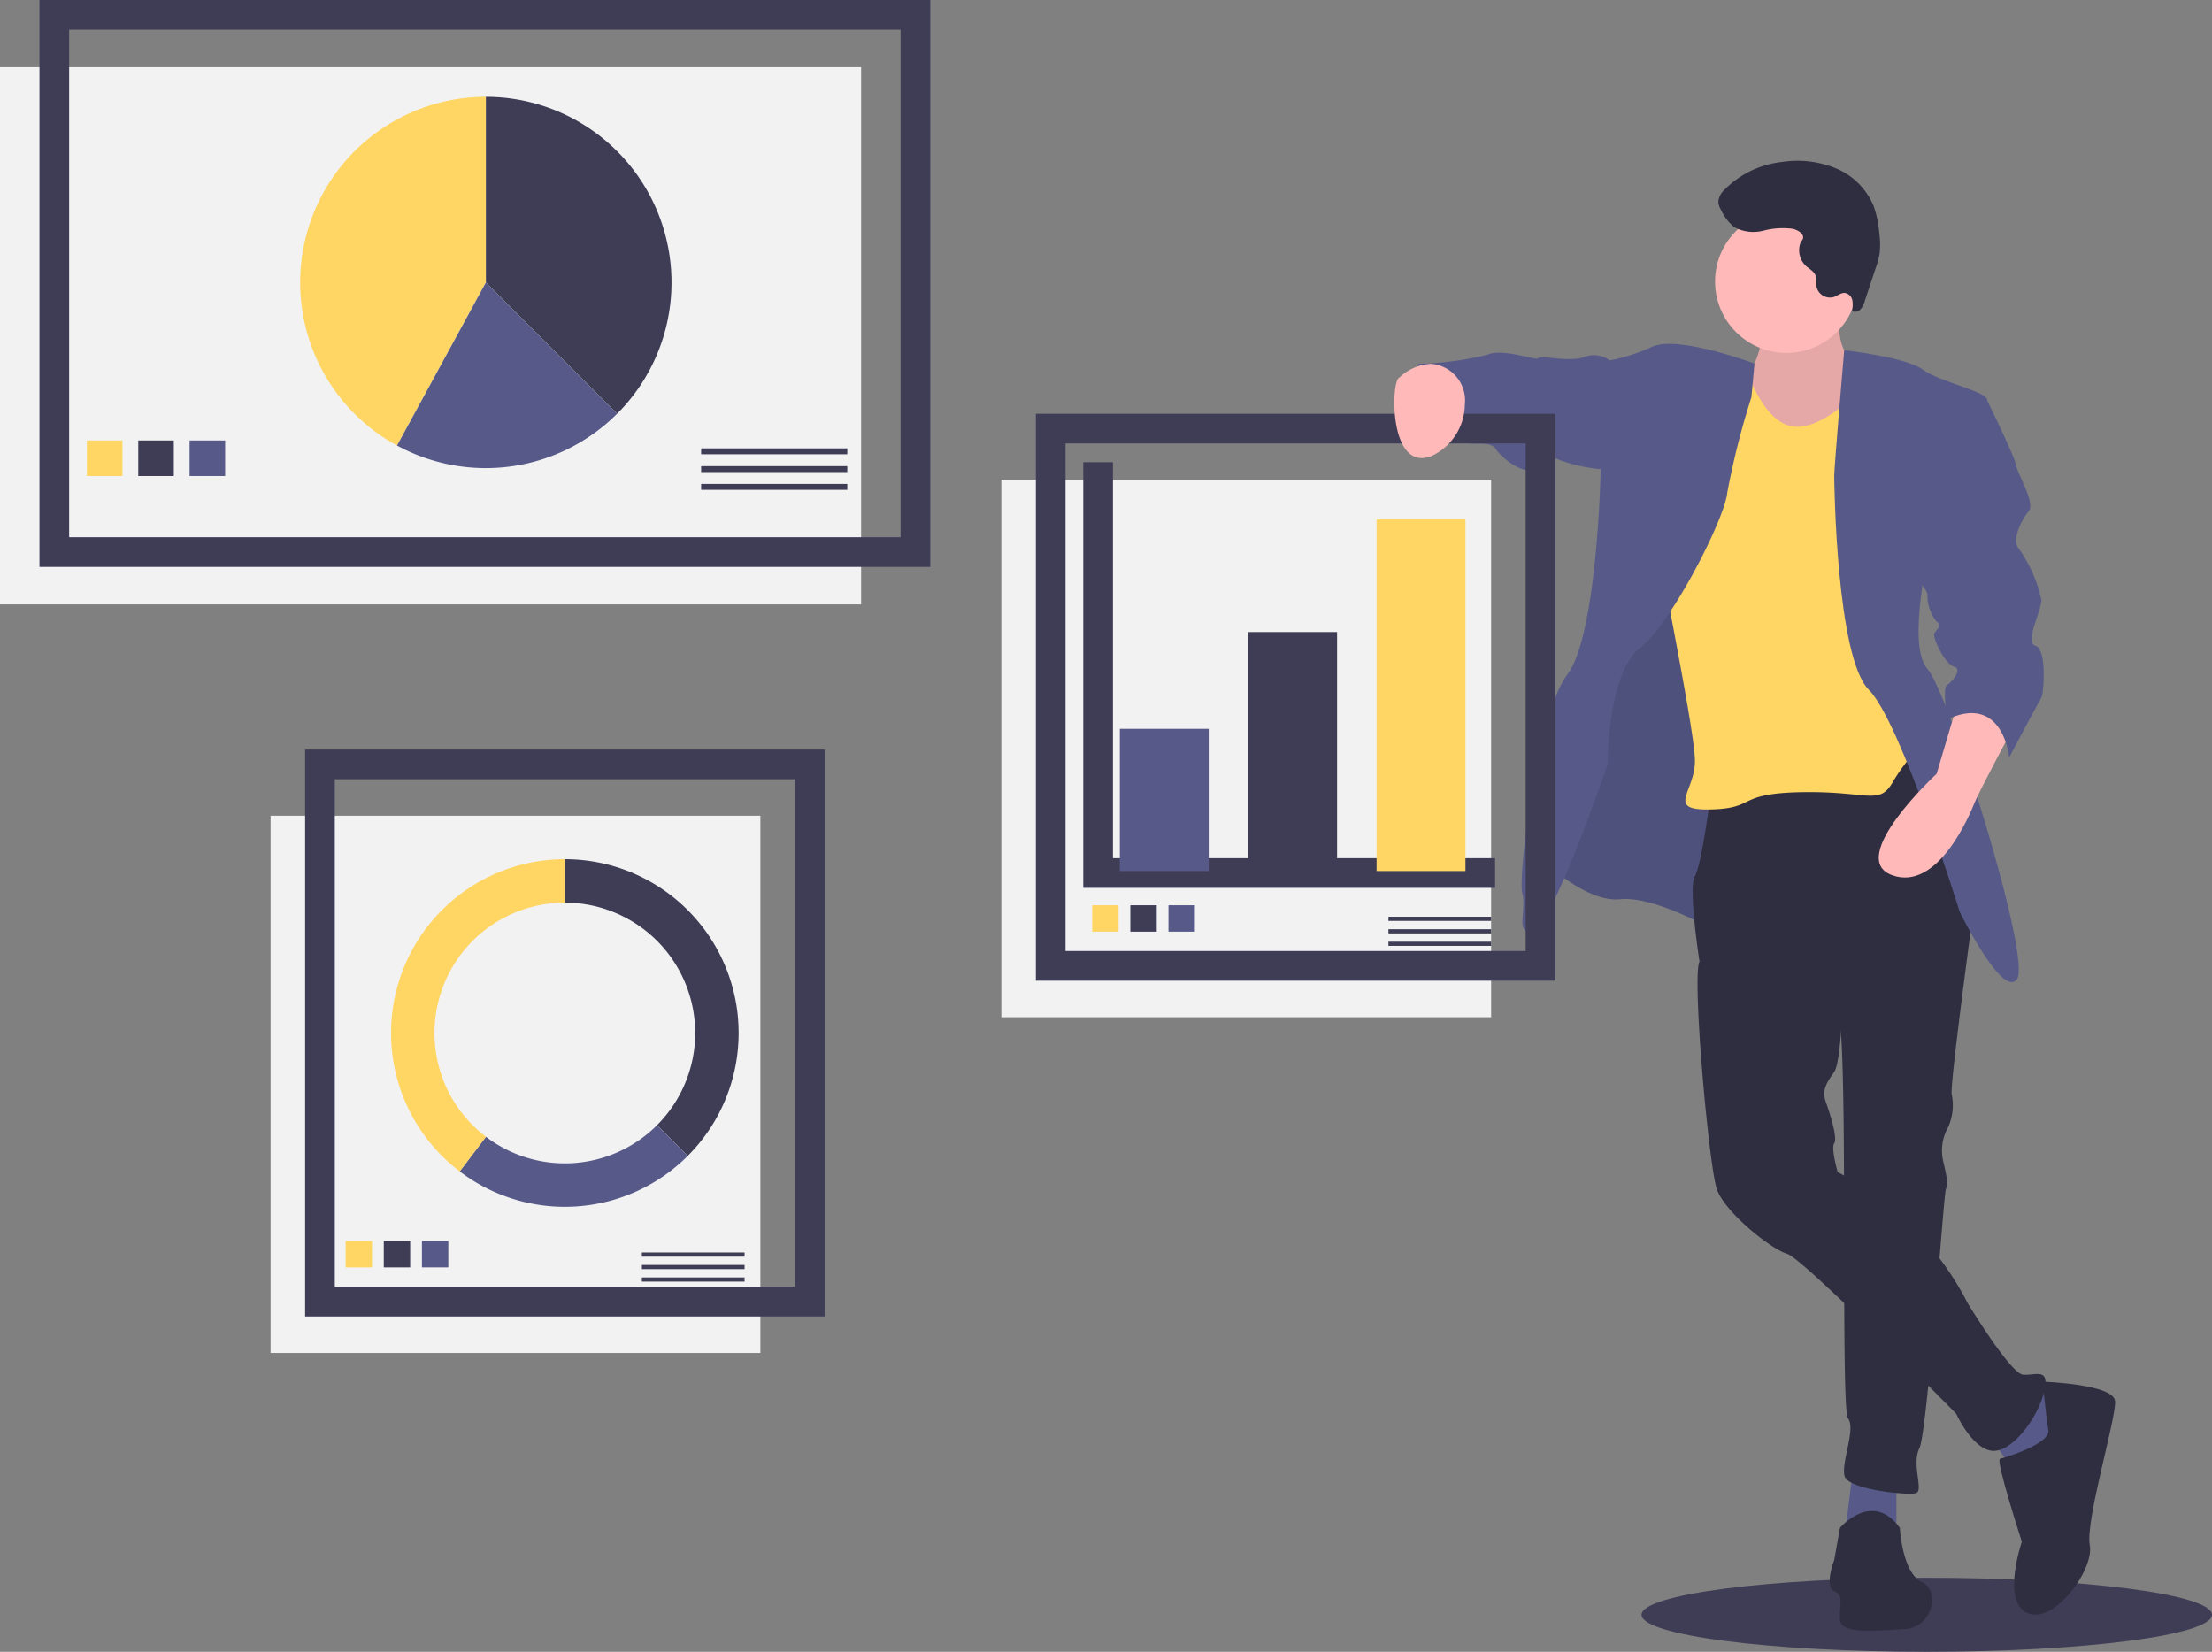 <svg xmlns="http://www.w3.org/2000/svg" width="149.034" height="111.286" viewBox="0 0 149.034 111.286"><rect x="0" y="0" width="149.034" height="111.286" fill="#808080" stroke="none"/><ellipse cx="19.218" cy="2.494" rx="19.218" ry="2.494" transform="translate(110.599 106.298)" fill="#3f3d56"/><rect width="58.017" height="36.194" transform="translate(0 4.526)" fill="#f2f2f2"/><rect width="58.017" height="36.194" transform="translate(3.659 1)" fill="none" stroke="#3f3d56" stroke-miterlimit="10" stroke-width="2"/><path d="M294.845,98.453A12.508,12.508,0,0,0,286,77.1V89.608Z" transform="translate(-253.266 -70.577)" fill="#3f3d56"/><path d="M204.5,77.1a12.51,12.51,0,0,0-5.984,23.495L204.5,89.608Z" transform="translate(-171.768 -70.577)" fill="#ffd563"/><path d="M255.86,179.945l-8.845-8.845-5.984,10.986a12.515,12.515,0,0,0,14.828-2.142Z" transform="translate(-214.281 -152.069)" fill="#575a89"/><rect width="2.395" height="2.395" transform="translate(5.855 29.676)" fill="#ffd563"/><rect width="2.395" height="2.395" transform="translate(9.315 29.676)" fill="#3f3d56"/><rect width="2.395" height="2.395" transform="translate(12.774 29.676)" fill="#575a89"/><rect width="9.847" height="0.399" transform="translate(47.239 30.208)" fill="#3f3d56"/><rect width="9.847" height="0.399" transform="translate(47.239 31.406)" fill="#3f3d56"/><rect width="9.847" height="0.399" transform="translate(47.239 32.603)" fill="#3f3d56"/><rect width="33" height="36.194" transform="translate(18.23 54.958)" fill="#f2f2f2"/><rect width="33" height="36.194" transform="translate(21.557 51.499)" fill="none" stroke="#3f3d56" stroke-miterlimit="10" stroke-width="2"/><rect width="1.779" height="1.779" transform="translate(23.287 83.609)" fill="#ffd563"/><rect width="1.779" height="1.779" transform="translate(25.857 83.609)" fill="#3f3d56"/><rect width="1.779" height="1.779" transform="translate(28.427 83.609)" fill="#575a89"/><rect width="6.919" height="0.281" transform="translate(43.247 84.382)" fill="#3f3d56"/><rect width="6.919" height="0.281" transform="translate(43.247 85.224)" fill="#3f3d56"/><rect width="6.919" height="0.281" transform="translate(43.247 86.065)" fill="#3f3d56"/><path d="M326,463.1v2.927a8.782,8.782,0,0,1,6.21,14.992l2.07,2.07A11.71,11.71,0,0,0,326,463.1Z" transform="translate(-287.943 -405.214)" fill="#3f3d56"/><path d="M288.118,599.839l-2.07-2.07a8.78,8.78,0,0,1-11.524.781l-1.772,2.331A11.709,11.709,0,0,0,288.118,599.839Z" transform="translate(-241.781 -521.963)" fill="#575a89"/><path d="M240.923,474.81a8.782,8.782,0,0,1,8.782-8.782V463.1a11.71,11.71,0,0,0-7.085,21.033l1.772-2.331A8.767,8.767,0,0,1,240.923,474.81Z" transform="translate(-211.648 -405.214)" fill="#ffd563"/><path d="M926.144,172.265s-.543,4.033.853,4.5,1.008,4.033,1.008,4.033l-4.188,3.18-3.723.31-.931-4.809.543-1.241s2.094-2.482.62-5.042S926.144,172.265,926.144,172.265Z" transform="translate(-802.176 -152.637)" fill="#ffb9b9"/><path d="M926.144,172.265s-.543,4.033.853,4.5,1.008,4.033,1.008,4.033l-4.188,3.18-3.723.31-.931-4.809.543-1.241s2.094-2.482.62-5.042S926.144,172.265,926.144,172.265Z" transform="translate(-802.176 -152.637)" opacity="0.1"/><path d="M838.381,276.237l-4.887,11.48s-3.8-2.172-6.05-1.939S822.4,283.3,822.4,283.3l2.792-13.5,5.2-14.349,7.214,4.576Z" transform="translate(-718.291 -225.195)" fill="#575a89"/><path d="M838.381,276.237l-4.887,11.48s-3.8-2.172-6.05-1.939S822.4,283.3,822.4,283.3l2.792-13.5,5.2-14.349,7.214,4.576Z" transform="translate(-718.291 -225.195)" opacity="0.1"/><path d="M937.446,739.665v3.723h-3.49l.543-4.344Z" transform="translate(-809.678 -639.836)" fill="#575a89"/><path d="M1008.173,695.328l2.559,1.551-1.862,4.266-1.939-.233-1.862-2.637Z" transform="translate(-871.329 -601.936)" fill="#575a89"/><path d="M911.48,403.505l4.576,10.781s-1.629,11.945-1.551,12.953a3.646,3.646,0,0,1-.233,2.249,3.2,3.2,0,0,0-.31,2.4c.233,1.008.31,1.4.155,1.784s-1.241,16.366-1.784,17.452.31,2.87-.233,3.025-4.576-.233-4.809-1.163.776-3.18.233-3.878.078-25.829-.7-27.535-9.308-3.258-9.308-3.258-.776-4.964-.31-5.74,1.086-5.662,1.086-5.662Z" transform="translate(-783.014 -353.549)" fill="#2f2e41"/><path d="M967.076,794.213s2.172-2.56,4.033,0c0,0,.155,3.025,1.474,3.646s.7,3.1-1.163,3.18-4.266.388-4.344-.62.31-1.629-.388-1.939,0-2.094,0-2.094Z" transform="translate(-843.108 -691.28)" fill="#2f2e41"/><path d="M909.291,502.786s-.078,5.585-.62,6.36-.853,1.241-.543,2.094.776,2.4.543,2.715.233,1.939.233,1.939a20.556,20.556,0,0,1,8.765,8.842s2.87,4.731,3.723,4.809,1.862-.543,1.4,1.241-2.249,4.111-3.568,3.878-2.327-2.482-2.327-2.482-10.316-10.471-11.4-10.781-4.188-2.792-4.731-4.344-1.706-14.5-1.163-15.358a10.151,10.151,0,0,1,2.56-2.017Z" transform="translate(-785.091 -436.93)" fill="#2f2e41"/><path d="M1055.277,727.6s4.809.155,4.886,1.319-2.017,8.067-1.706,9.7-2.4,5.352-4.188,4.576-.388-4.809-.388-4.809-1.784-5.507-1.474-5.585,3.413-1.008,3.258-1.939S1055.277,727.6,1055.277,727.6Z" transform="translate(-917.658 -634.515)" fill="#2f2e41"/><circle cx="4.809" cy="4.809" r="4.809" transform="translate(115.552 14.16)" fill="#ffb9b9"/><path d="M893.023,212.546s-2.637,2.792-4.576,2.327-2.947-3.8-2.947-3.8l-3.49-.621s-2.482,11.014-2.482,12.1,2.482,12.8,2.482,14.892-2.017,3.335,1.086,3.258,1.629-1.086,6.128-1.163,5.2.931,6.128-.7a12.976,12.976,0,0,1,2.327-2.87l-1.629-5.74-.233-16.211s-1.989-3.878-2.895-3.568C892.921,210.452,893.411,212.158,893.023,212.546Z" transform="translate(-767.814 -186.169)" fill="#ffd563"/><path d="M969.383,205.411s4.135.453,5.3,1.307,4.421,1.474,4.344,2.094-3.8,9.463-3.8,9.463-1.706,6.981-.233,8.61,6.981,19.391,6.05,20.865-3.878-4.5-3.878-4.5-3.956-12.8-6.128-14.97-2.327-13.884-2.327-14.427S969.383,205.411,969.383,205.411Z" transform="translate(-845.13 -181.815)" fill="#575a89"/><path d="M826.1,203.514s-5.1-1.92-6.88-1.144a12.494,12.494,0,0,1-2.87.931l-.62,7.6s-.233,10.937-2.249,13.574-3.335,13.651-3.025,14.737-.543,2.947.776,2.482,4.964-11.169,4.964-11.169,0-6.128,2.172-7.834,5.74-8.765,5.895-10.471a52.872,52.872,0,0,1,1.629-6.438Z" transform="translate(-707.891 -179.018)" fill="#575a89"/><path d="M1000.361,385.013s-2.327,4.344-2.637,5.119-2.482,6.05-5.585,4.887,3.025-6.826,3.025-6.826l1.4-4.731S1000.206,382.686,1000.361,385.013Z" transform="translate(-864.681 -336.065)" fill="#ffb9b9"/><path d="M766.605,207.179h-.776a1.786,1.786,0,0,0-1.706-.233c-.931.388-3.1-.155-3.1.078s-2.4-.7-3.413-.233a21.82,21.82,0,0,1-4.654.621s-1.474,3.723-.465,4.421,2.482.155,3.18.7,2.017-.078,2.482.62,2.172,1.939,2.56,1.163-.388-1.474,1.241-.62a10.892,10.892,0,0,0,4.188.853Z" transform="translate(-657.374 -182.897)" fill="#575a89"/><path d="M915.022,114.127a5.173,5.173,0,0,0-1.985.124,2.723,2.723,0,0,1-1.943-.224,3.072,3.072,0,0,1-.9-1.153,1.326,1.326,0,0,1-.194-.509,1.185,1.185,0,0,1,.391-.849,6.418,6.418,0,0,1,3.946-1.9,6.819,6.819,0,0,1,3.6.44,4.714,4.714,0,0,1,2.527,2.536,7.2,7.2,0,0,1,.378,1.811,5.413,5.413,0,0,1,.026,1.372,5.893,5.893,0,0,1-.266.994l-.731,2.206a1.453,1.453,0,0,1-.287.569.5.5,0,0,1-.582.128,1.813,1.813,0,0,0,.026-.732.618.618,0,0,0-.487-.491c-.269-.029-.5.18-.755.27a.929.929,0,0,1-1.172-.7,3.441,3.441,0,0,0-.068-.759c-.112-.278-.409-.423-.632-.622a1.455,1.455,0,0,1-.4-1.512c.06-.184.228-.267.195-.478C915.665,114.375,915.257,114.181,915.022,114.127Z" transform="translate(-794.227 -98.711)" fill="#2f2e41"/><rect width="33" height="36.194" transform="translate(67.465 32.337)" fill="#f2f2f2"/><rect width="33" height="36.194" transform="translate(70.791 28.877)" fill="none" stroke="#3f3d56" stroke-miterlimit="10" stroke-width="2"/><path d="M556,227.5v27.678h26.746" transform="translate(-482.015 -196.36)" fill="none" stroke="#3f3d56" stroke-miterlimit="10" stroke-width="2"/><rect width="5.988" height="9.581" transform="translate(75.449 49.103)" fill="#575a89"/><rect width="5.988" height="16.101" transform="translate(84.098 42.583)" fill="#3f3d56"/><rect width="5.988" height="23.686" transform="translate(92.747 34.998)" fill="#ffd563"/><rect width="1.779" height="1.779" transform="translate(73.586 60.988)" fill="#ffd563"/><rect width="1.779" height="1.779" transform="translate(76.156 60.988)" fill="#3f3d56"/><rect width="1.779" height="1.779" transform="translate(78.726 60.988)" fill="#575a89"/><rect width="6.919" height="0.281" transform="translate(93.546 61.761)" fill="#3f3d56"/><rect width="6.919" height="0.281" transform="translate(93.546 62.603)" fill="#3f3d56"/><rect width="6.919" height="0.281" transform="translate(93.546 63.444)" fill="#3f3d56"/><path d="M748.436,212.267a2.472,2.472,0,0,1,2.312,2.751,3.875,3.875,0,0,1-2.26,3.471c-2.87,1.086-2.715-5.042-2.172-5.274A3.361,3.361,0,0,1,748.436,212.267Z" transform="translate(-652.055 -187.757)" fill="#ffb9b9"/><path d="M1013.543,227.854l.853.414s1.862,3.8,1.939,4.344,1.319,2.56.853,3.1-1.163,1.939-.7,2.482a9.455,9.455,0,0,1,1.551,3.49c0,.776-1.163,2.87-.388,3.1s.543,3.258.388,3.49-2.172,4.033-2.172,4.033-.388-4.344-4.188-2.56c0,0-.31-2.172,0-2.327s1.086-1.086.465-1.241-1.474-2.017-1.318-2.249.543-.543.155-.776a2.778,2.778,0,0,1-.62-1.784c.078-.233-.853-1.319-.853-1.319Z" transform="translate(-880.5 -201.271)" fill="#575a89"/></svg>